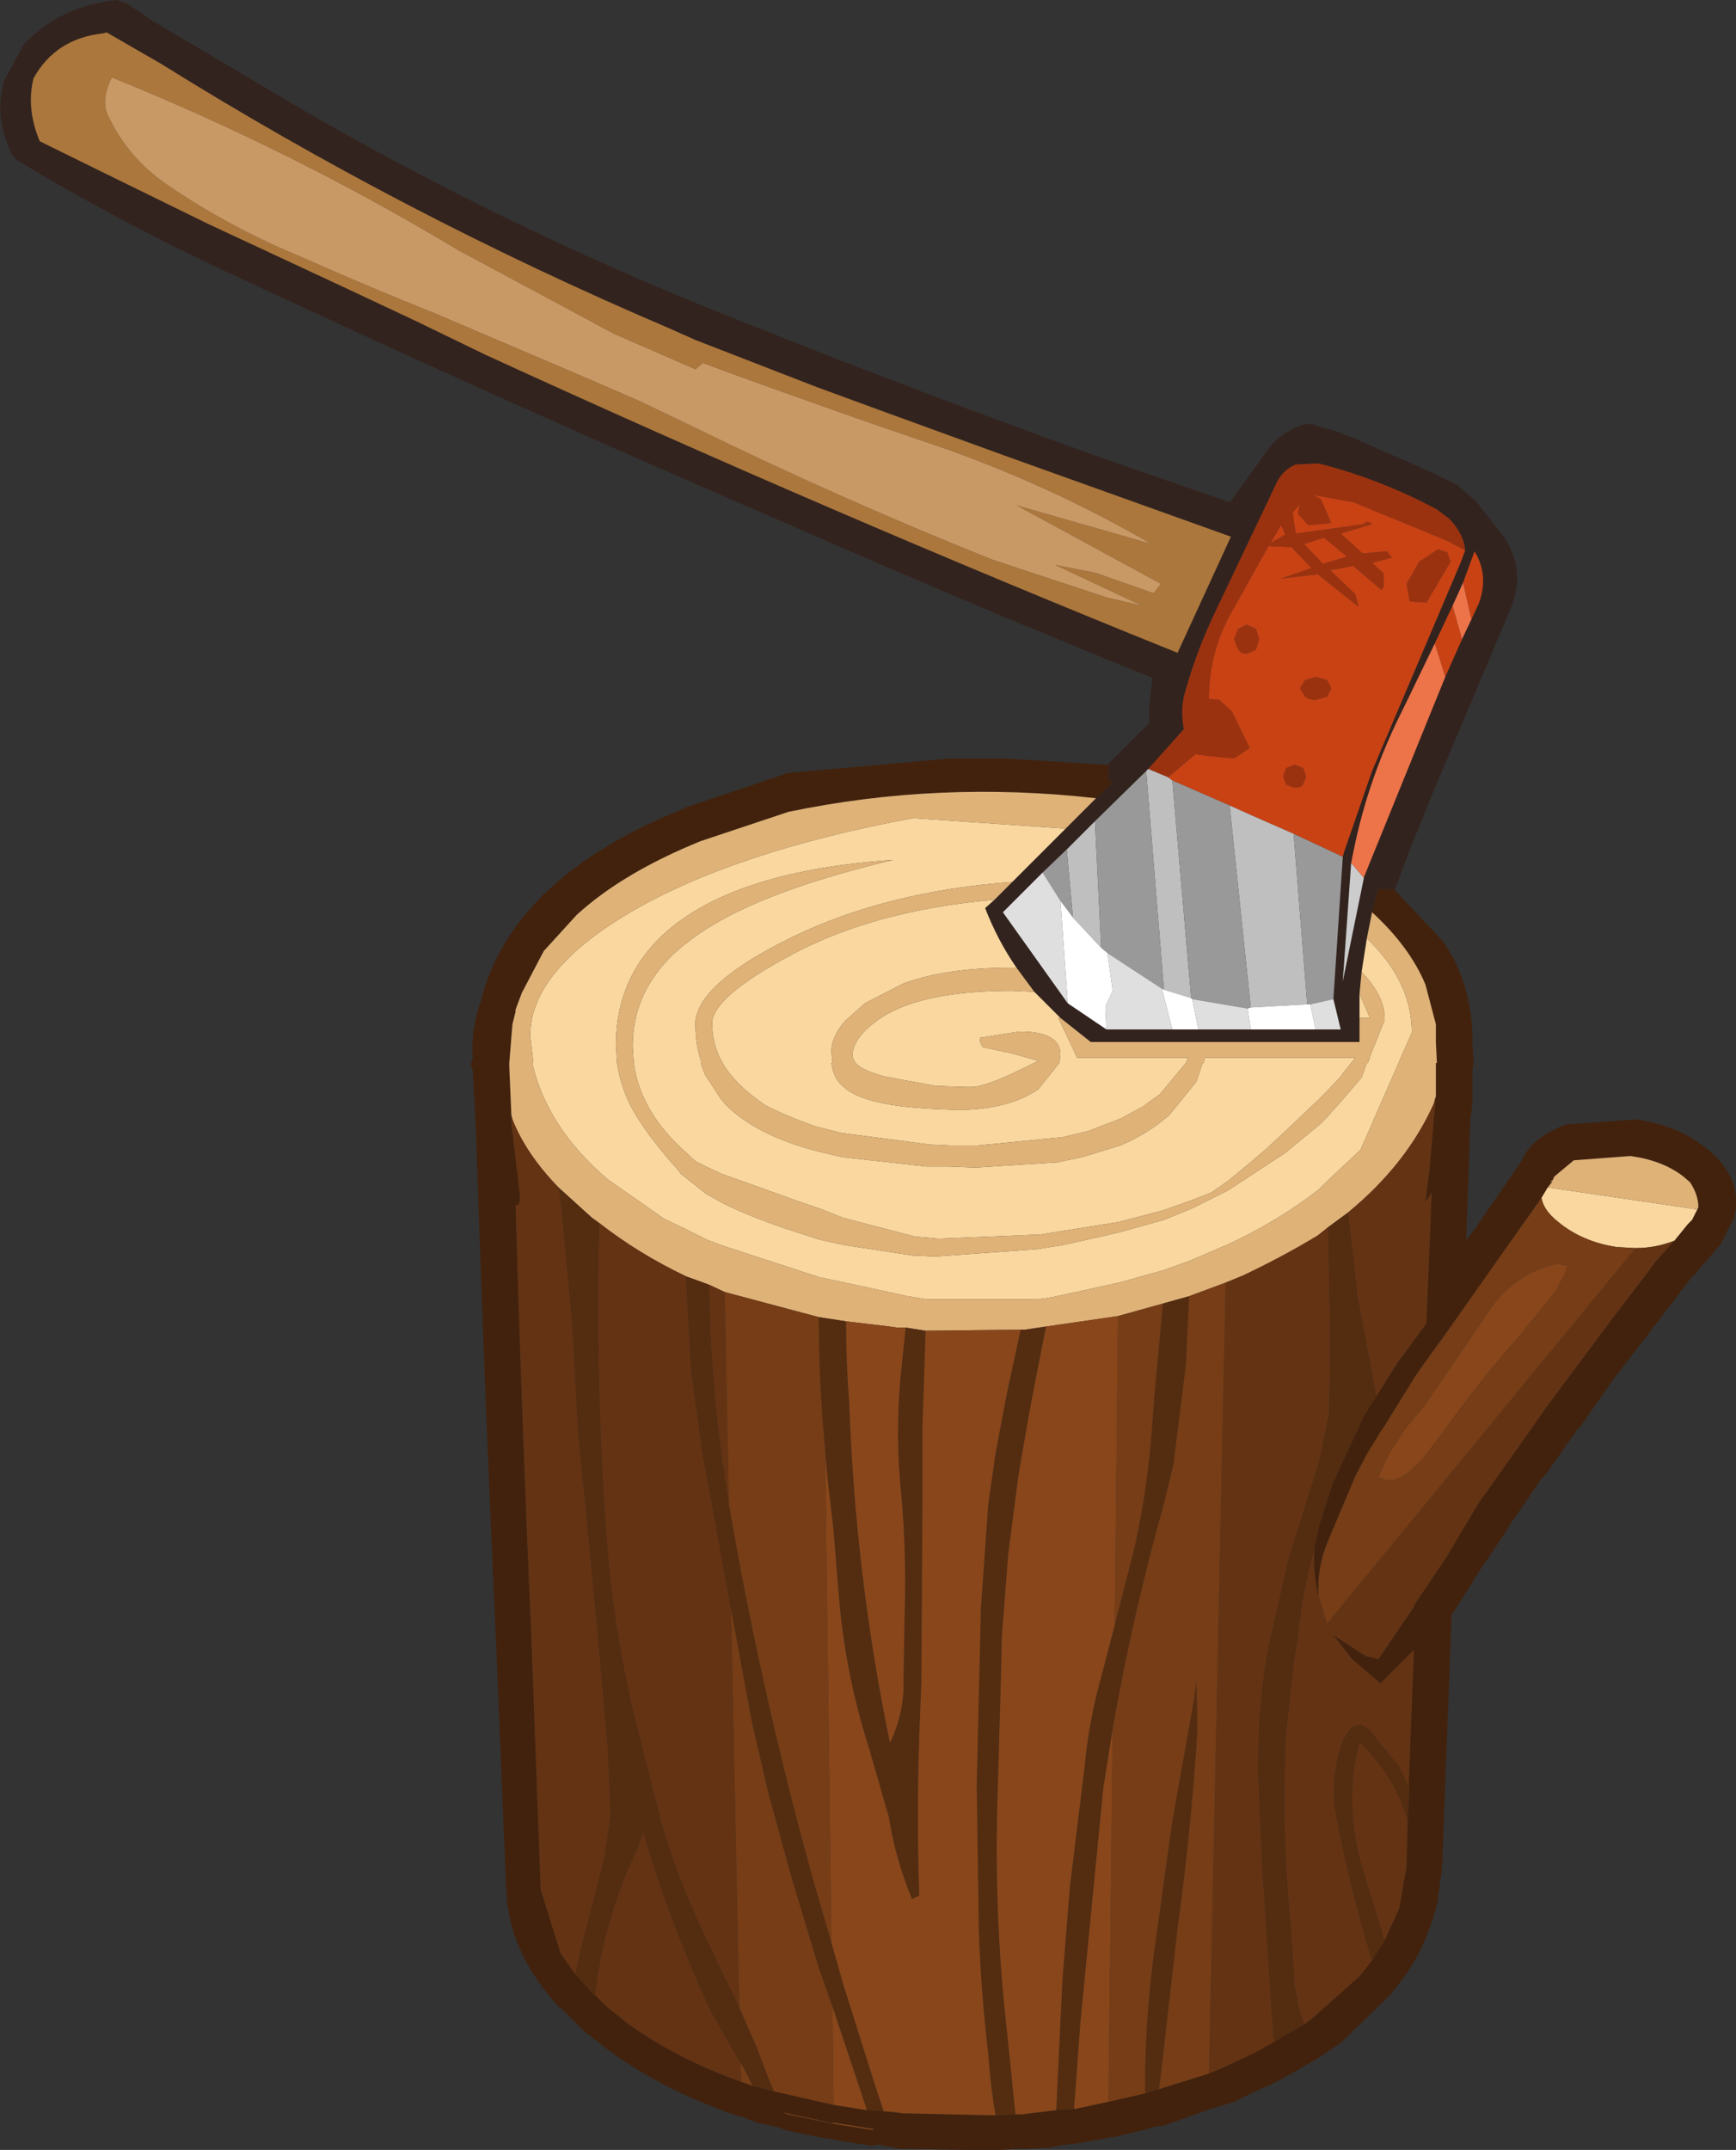 <?xml version="1.0" encoding="UTF-8" standalone="no"?>
<svg xmlns:ffdec="https://www.free-decompiler.com/flash" xmlns:xlink="http://www.w3.org/1999/xlink" ffdec:objectType="shape" height="102.75px" width="83.0px" xmlns="http://www.w3.org/2000/svg">
  <rect width="100%" height="100%" fill="#333333" stroke="none"/>
  <g transform="matrix(1.0, 0.0, 0.0, 1.0, 0.65, 102.95)">
    <path d="M4.45 -101.4 L4.25 -101.35 Q2.0 -101.1 0.95 -99.2 0.6 -97.75 1.25 -96.2 L4.4 -94.65 9.3 -92.25 15.95 -89.15 19.25 -87.6 22.55 -86.0 Q38.9 -78.5 55.65 -71.75 L58.2 -77.3 47.45 -81.15 41.4 -83.35 38.4 -84.45 32.6 -86.7 31.25 -87.3 Q18.6 -92.7 7.05 -99.9 L4.45 -101.4 M52.35 -66.45 L54.3 -68.4 54.3 -69.3 54.45 -70.55 52.35 -71.4 48.5 -73.0 48.45 -73.0 41.85 -75.8 35.3 -78.65 Q22.7 -84.1 10.2 -89.95 4.95 -92.4 0.15 -95.3 L-0.1 -95.6 Q-0.95 -97.35 -0.45 -99.1 L0.5 -100.85 0.55 -100.9 Q2.25 -102.65 4.9 -102.95 L5.4 -102.8 6.65 -101.95 8.85 -100.65 13.65 -97.8 Q23.75 -91.95 34.65 -87.65 43.4 -84.15 52.35 -80.95 L58.15 -78.95 60.0 -81.5 Q60.55 -82.25 61.6 -82.65 L62.0 -82.7 63.35 -82.3 64.1 -82.0 67.85 -80.35 68.95 -79.8 69.0 -79.8 69.95 -78.95 71.2 -77.35 71.25 -77.3 Q72.35 -75.65 71.55 -73.8 L68.55 -66.7 67.85 -65.05 66.7 -62.2 66.55 -61.8 66.05 -60.45 65.25 -60.45 65.2 -60.25 64.95 -59.35 64.7 -58.1 64.45 -56.5 64.35 -55.45 64.35 -54.3 64.35 -53.15 51.5 -53.15 50.05 -54.3 48.8 -55.55 47.95 -56.7 Q47.05 -58.0 46.45 -59.55 L46.9 -59.95 47.75 -60.8 50.3 -63.35 51.75 -64.8 52.6 -65.6 52.35 -65.65 52.35 -66.45 M69.4 -76.65 Q69.35 -77.4 68.65 -78.15 L68.05 -78.6 Q65.35 -80.05 62.4 -80.8 L61.3 -80.75 Q60.7 -80.5 60.4 -79.9 L57.4 -73.6 Q56.5 -71.7 55.95 -69.65 55.8 -68.95 55.95 -68.1 L54.25 -66.2 54.15 -66.1 51.7 -63.7 50.35 -62.35 49.2 -61.25 47.3 -59.35 50.4 -55.0 52.25 -53.75 55.4 -53.75 56.65 -53.75 59.15 -53.75 62.25 -53.75 63.45 -53.75 63.1 -55.2 63.55 -62.0 63.6 -62.2 64.95 -66.1 69.2 -76.1 69.4 -76.65 M69.7 -73.35 L70.05 -74.1 Q70.55 -75.45 69.85 -76.6 L69.3 -75.1 68.8 -74.0 67.95 -72.2 66.45 -69.1 Q64.75 -65.75 64.05 -62.2 L63.95 -61.7 63.55 -56.05 64.55 -60.95 64.55 -61.0 68.45 -70.6 69.25 -72.4 69.7 -73.35" fill="#33231e" fill-rule="evenodd" stroke="none"/>
    <path d="M4.45 -101.4 L7.05 -99.9 Q18.6 -92.7 31.25 -87.3 L32.6 -86.7 38.4 -84.45 41.4 -83.35 47.45 -81.15 58.2 -77.3 55.65 -71.75 Q38.9 -78.5 22.55 -86.0 L19.25 -87.6 15.95 -89.15 9.3 -92.25 4.4 -94.65 1.25 -96.2 Q0.6 -97.75 0.95 -99.2 2.0 -101.1 4.25 -101.35 L4.45 -101.4 M51.6 -75.6 L51.8 -75.55 54.5 -74.6 54.85 -75.05 47.95 -78.8 54.4 -76.95 Q49.85 -79.6 44.7 -81.45 38.8 -83.45 32.95 -85.6 L32.6 -85.3 28.7 -87.0 21.25 -91.0 Q13.35 -95.75 4.7 -99.25 4.1 -98.1 4.6 -97.25 5.55 -95.35 7.3 -94.15 8.6 -93.25 10.05 -92.45 11.85 -91.45 13.8 -90.65 16.95 -89.25 20.2 -87.95 L27.35 -84.9 30.0 -83.75 32.6 -82.5 Q39.55 -79.1 46.8 -76.2 L52.25 -74.4 53.95 -74.0 49.8 -75.95 51.6 -75.6" fill="#ac773c" fill-rule="evenodd" stroke="none"/>
    <path d="M54.25 -66.2 L55.95 -68.1 Q55.8 -68.95 55.95 -69.65 56.5 -71.7 57.4 -73.6 L60.4 -79.9 Q60.7 -80.5 61.3 -80.75 L62.4 -80.8 Q65.35 -80.05 68.05 -78.6 L68.65 -78.15 Q69.35 -77.4 69.4 -76.65 L68.55 -77.1 64.05 -78.95 62.1 -79.3 62.5 -79.1 63.0 -77.95 61.9 -77.85 61.4 -78.4 61.5 -78.85 61.15 -78.45 61.3 -77.45 64.55 -77.9 Q64.7 -78.1 64.95 -77.9 L63.45 -77.45 64.5 -76.5 65.65 -76.6 65.9 -76.3 64.95 -76.05 65.5 -75.55 65.5 -74.9 65.4 -74.75 64.05 -75.9 62.95 -75.7 64.15 -74.55 64.3 -73.95 62.35 -75.5 60.6 -75.3 62.05 -75.8 61.1 -76.8 60.0 -76.85 58.35 -73.9 Q57.15 -71.9 57.15 -69.55 L57.65 -69.5 58.25 -68.95 59.1 -67.2 58.35 -66.7 57.3 -66.8 56.5 -66.9 55.2 -65.8 54.25 -66.2 M62.65 -77.25 L61.7 -76.95 62.6 -76.0 63.75 -76.35 62.65 -77.25 M68.1 -76.7 L68.55 -76.55 68.7 -76.1 67.55 -74.15 66.75 -74.2 66.6 -75.05 67.2 -76.1 68.1 -76.7 M60.1 -77.0 L60.8 -77.4 60.6 -77.85 60.1 -77.0 M59.55 -72.4 L59.4 -71.9 58.95 -71.7 Q58.7 -71.7 58.55 -71.9 L58.35 -72.4 58.55 -72.9 58.95 -73.1 59.4 -72.9 59.55 -72.4 M62.8 -69.65 L62.25 -69.5 Q61.95 -69.5 61.75 -69.65 L61.5 -70.05 61.75 -70.45 62.25 -70.6 62.8 -70.45 63.0 -70.05 62.8 -69.65 M60.85 -65.45 L60.7 -65.85 60.85 -66.25 61.25 -66.4 61.65 -66.25 61.8 -65.85 61.65 -65.45 Q61.5 -65.3 61.25 -65.3 L60.85 -65.45" fill="#9b320f" fill-rule="evenodd" stroke="none"/>
    <path d="M55.2 -65.8 L56.5 -66.9 57.3 -66.8 58.35 -66.7 59.1 -67.2 58.25 -68.95 57.65 -69.5 57.15 -69.55 Q57.15 -71.9 58.35 -73.9 L60.0 -76.85 61.1 -76.8 62.05 -75.8 60.6 -75.3 62.35 -75.5 64.3 -73.95 64.15 -74.55 62.95 -75.7 64.05 -75.9 65.4 -74.75 65.5 -74.9 65.5 -75.55 64.95 -76.05 65.9 -76.3 65.65 -76.6 64.5 -76.5 63.45 -77.45 64.95 -77.9 Q64.7 -78.1 64.55 -77.9 L61.3 -77.45 61.15 -78.45 61.5 -78.85 61.4 -78.4 61.9 -77.85 63.0 -77.95 62.5 -79.1 62.1 -79.3 64.05 -78.95 68.55 -77.1 69.4 -76.65 69.2 -76.1 64.95 -66.1 63.6 -62.2 63.55 -62.0 61.2 -63.1 59.15 -64.0 58.15 -64.45 55.4 -65.65 55.2 -65.8 M62.65 -77.25 L63.75 -76.35 62.6 -76.0 61.7 -76.95 62.65 -77.25 M68.1 -76.7 L67.2 -76.1 66.6 -75.05 66.75 -74.2 67.55 -74.15 68.7 -76.1 68.55 -76.55 68.1 -76.7 M69.3 -75.1 L69.85 -76.6 Q70.55 -75.45 70.05 -74.1 L69.7 -73.35 69.3 -75.1 M69.25 -72.4 L68.45 -70.6 67.95 -72.2 68.8 -74.0 69.25 -72.4 M60.1 -77.0 L60.6 -77.85 60.8 -77.4 60.1 -77.0 M59.55 -72.4 L59.4 -72.9 58.95 -73.1 58.55 -72.9 58.35 -72.4 58.55 -71.9 Q58.7 -71.7 58.95 -71.7 L59.4 -71.9 59.55 -72.4 M60.85 -65.45 L61.25 -65.3 Q61.5 -65.3 61.65 -65.45 L61.8 -65.85 61.65 -66.25 61.25 -66.4 60.85 -66.25 60.7 -65.85 60.85 -65.45 M62.8 -69.65 L63.0 -70.05 62.8 -70.45 62.25 -70.6 61.75 -70.45 61.5 -70.05 61.75 -69.65 Q61.95 -69.5 62.25 -69.5 L62.8 -69.65" fill="#c94214" fill-rule="evenodd" stroke="none"/>
    <path d="M51.6 -75.6 L49.8 -75.95 53.95 -74.0 52.25 -74.4 46.8 -76.2 Q39.55 -79.1 32.6 -82.5 L30.0 -83.75 27.35 -84.9 20.2 -87.95 Q16.95 -89.25 13.8 -90.65 11.85 -91.45 10.05 -92.45 8.6 -93.25 7.3 -94.15 5.55 -95.35 4.6 -97.25 4.1 -98.1 4.7 -99.25 13.35 -95.75 21.25 -91.0 L28.7 -87.0 32.6 -85.3 32.95 -85.6 Q38.8 -83.45 44.7 -81.45 49.85 -79.6 54.4 -76.95 L47.95 -78.8 54.85 -75.05 54.5 -74.6 51.8 -75.55 51.6 -75.6" fill="#c99965" fill-rule="evenodd" stroke="none"/>
    <path d="M54.25 -66.2 L55.2 -65.8 55.4 -65.65 56.3 -55.25 55.0 -55.65 54.15 -66.1 54.25 -66.2 M50.35 -62.35 L51.7 -63.7 52.0 -57.65 50.65 -59.1 50.35 -62.35 M58.15 -64.45 L59.15 -64.0 61.2 -63.1 61.85 -54.95 59.15 -54.8 58.15 -64.35 58.15 -64.45" fill="#bfbfbf" fill-rule="evenodd" stroke="none"/>
    <path d="M63.55 -62.0 L63.1 -55.2 62.0 -54.95 61.85 -54.95 61.2 -63.1 63.55 -62.0 M49.2 -61.25 L50.35 -62.35 50.65 -59.1 50.05 -59.9 49.2 -61.25 M51.7 -63.7 L54.15 -66.1 55.0 -55.65 54.9 -55.7 52.3 -57.4 52.0 -57.65 51.7 -63.7 M55.4 -65.65 L58.15 -64.45 58.15 -64.35 59.15 -54.8 59.0 -54.75 56.35 -55.2 56.3 -55.25 55.4 -65.65" fill="#999999" fill-rule="evenodd" stroke="none"/>
    <path d="M52.35 -66.45 L52.35 -65.65 52.6 -65.6 51.75 -64.8 Q44.25 -65.65 37.05 -64.15 L36.75 -64.05 32.85 -62.75 Q29.15 -61.25 26.95 -59.25 L26.9 -59.2 25.35 -57.5 24.3 -55.5 24.0 -54.7 24.0 -54.6 23.85 -54.0 23.7 -52.15 23.7 -51.95 23.8 -49.65 23.8 -49.25 24.2 -45.9 Q24.25 -45.3 24.0 -45.35 24.3 -34.95 24.75 -24.85 L25.2 -12.65 26.15 -9.6 26.85 -8.6 27.8 -7.55 27.8 -7.6 28.4 -7.0 29.05 -6.5 29.15 -6.4 Q31.55 -4.6 34.8 -3.45 L35.35 -3.25 36.35 -3.0 39.2 -2.35 40.8 -2.1 41.6 -2.05 42.15 -2.0 42.5 -1.95 46.95 -1.85 47.9 -1.9 48.2 -1.9 49.85 -2.1 50.7 -2.15 52.35 -2.5 54.1 -2.9 54.75 -3.1 57.15 -3.85 57.75 -4.1 59.35 -4.85 60.25 -5.35 61.7 -6.2 62.05 -6.45 64.35 -8.5 64.95 -9.25 65.55 -10.2 66.25 -11.75 66.6 -13.75 66.65 -15.95 66.65 -15.9 66.75 -17.5 66.7 -17.55 66.95 -24.1 65.35 -22.5 64.0 -23.65 63.1 -24.8 64.65 -23.8 65.25 -23.65 66.95 -26.15 67.0 -26.3 68.05 -27.85 68.55 -28.6 70.0 -31.05 71.6 -33.3 73.25 -35.65 74.85 -37.8 76.45 -39.95 78.1 -42.1 78.5 -42.65 79.4 -43.65 80.05 -44.45 80.1 -44.5 80.25 -44.65 80.5 -45.15 80.55 -45.25 Q80.55 -45.85 80.15 -46.45 L79.8 -46.75 Q78.8 -47.5 77.3 -47.7 L74.65 -47.5 74.6 -47.5 73.7 -46.75 73.65 -46.7 73.55 -46.45 73.35 -46.2 73.05 -45.7 71.6 -43.65 68.5 -39.25 67.45 -37.8 67.0 -37.15 65.45 -34.65 65.4 -34.6 64.7 -33.45 64.15 -32.4 62.8 -29.2 Q62.3 -27.95 62.4 -26.65 62.1 -27.8 62.2 -28.95 L62.4 -29.95 63.05 -32.0 64.6 -35.35 65.15 -36.2 66.15 -37.8 67.55 -39.7 67.8 -45.95 67.5 -45.5 67.7 -47.1 68.0 -50.55 68.0 -52.15 68.05 -52.15 68.0 -53.15 68.0 -54.0 67.5 -55.9 Q66.75 -57.7 64.95 -59.35 L65.2 -60.25 65.25 -60.45 66.05 -60.45 66.05 -60.4 68.35 -57.95 68.45 -57.8 68.75 -57.3 68.85 -57.15 Q69.8 -55.2 69.75 -53.05 L69.8 -52.15 69.75 -51.85 69.75 -50.4 69.75 -50.2 69.65 -49.45 69.65 -49.4 69.45 -43.65 69.85 -44.2 72.05 -47.4 72.15 -47.55 Q72.5 -48.4 73.65 -48.95 L74.15 -49.2 77.55 -49.45 Q79.45 -49.2 80.75 -48.2 L80.9 -48.1 81.3 -47.75 Q82.6 -46.5 82.3 -44.95 L82.25 -44.75 81.6 -43.45 81.45 -43.3 80.3 -41.95 80.3 -42.0 78.2 -39.25 76.5 -37.05 74.9 -34.75 74.85 -34.75 73.15 -32.35 73.1 -32.35 71.45 -29.95 71.45 -29.9 69.8 -27.45 69.8 -27.4 68.75 -25.75 68.3 -13.7 68.1 -12.2 68.1 -12.1 67.85 -11.2 67.8 -11.1 Q67.4 -9.8 66.55 -8.55 L65.85 -7.65 65.8 -7.6 63.5 -5.35 63.35 -5.25 62.4 -4.6 60.65 -3.6 59.85 -3.2 59.8 -3.2 58.45 -2.55 58.35 -2.5 57.4 -2.2 57.35 -2.2 54.95 -1.35 54.8 -1.35 54.3 -1.25 54.25 -1.2 52.55 -0.8 52.4 -0.8 52.2 -0.75 50.8 -0.5 50.75 -0.5 49.95 -0.4 49.5 -0.3 49.3 -0.3 48.45 -0.25 48.25 -0.25 48.2 -0.25 48.05 -0.25 47.15 -0.2 47.05 -0.2 45.5 -0.2 42.65 -0.25 42.5 -0.25 42.35 -0.25 42.15 -0.3 41.95 -0.35 41.8 -0.35 41.35 -0.45 41.0 -0.4 39.1 -0.7 39.0 -0.75 38.95 -0.75 38.8 -0.75 36.85 -1.15 36.8 -1.2 36.6 -1.25 36.5 -1.3 35.5 -1.5 35.45 -1.55 34.75 -1.8 34.6 -1.85 34.55 -1.85 Q30.9 -3.1 28.2 -5.15 L27.25 -5.9 27.2 -5.95 26.15 -7.0 26.1 -7.0 Q23.65 -9.65 23.55 -12.65 L23.05 -24.85 Q22.5 -36.8 22.1 -49.1 L21.95 -51.8 Q21.8 -52.05 21.95 -52.35 21.85 -53.75 22.35 -55.15 23.85 -61.05 32.15 -64.35 L32.1 -64.35 36.55 -65.85 36.85 -65.95 36.95 -66.0 44.75 -66.7 47.35 -66.7 52.3 -66.4 52.35 -66.45 M39.2 -1.5 L39.05 -1.5 36.75 -2.0 37.0 -1.9 38.95 -1.5 39.2 -1.45 41.1 -1.15 41.1 -1.2 39.2 -1.5 M73.6 -46.55 L73.55 -46.55 73.45 -46.4 73.6 -46.55" fill="#42220d" fill-rule="evenodd" stroke="none"/>
    <path d="M50.3 -63.35 L47.75 -60.8 Q41.7 -60.35 37.2 -58.15 32.8 -56.0 32.6 -54.15 L32.6 -54.0 Q32.6 -52.95 32.9 -52.15 L32.85 -52.15 33.05 -51.6 33.8 -50.45 34.05 -50.15 Q35.55 -48.65 38.55 -47.9 L39.6 -47.65 43.65 -47.2 44.7 -47.2 46.0 -47.15 49.9 -47.4 51.1 -47.65 52.9 -48.2 Q53.95 -48.65 54.75 -49.25 L55.25 -49.65 56.55 -51.25 56.85 -52.15 56.9 -52.15 56.95 -52.4 64.15 -52.4 63.95 -52.15 63.55 -51.65 63.45 -51.5 62.6 -50.6 62.5 -50.5 60.55 -48.65 59.9 -48.05 59.2 -47.45 58.05 -46.5 57.25 -45.95 56.35 -45.6 54.95 -45.1 52.85 -44.55 50.35 -44.15 49.1 -43.95 44.25 -43.75 43.1 -43.85 40.6 -44.5 39.65 -44.75 38.65 -45.15 37.35 -45.6 33.85 -46.85 33.1 -47.2 32.6 -47.45 31.85 -48.15 Q29.95 -49.95 29.65 -52.15 L29.6 -52.95 Q29.6 -56.0 32.4 -58.05 35.3 -60.25 42.05 -61.85 34.65 -61.35 31.3 -58.5 28.8 -56.35 28.8 -53.0 L28.85 -52.15 Q29.0 -51.15 29.45 -50.2 30.1 -48.9 31.75 -47.05 L31.9 -46.85 33.1 -45.9 33.9 -45.45 Q35.1 -44.85 36.85 -44.25 L38.55 -43.7 39.7 -43.45 42.95 -42.95 44.05 -42.9 44.1 -42.9 48.95 -43.25 50.2 -43.45 52.85 -44.05 55.0 -44.65 56.35 -45.2 58.05 -46.05 60.8 -47.85 62.5 -49.25 62.7 -49.45 63.55 -50.4 64.45 -51.45 64.7 -52.15 64.75 -52.15 64.85 -52.4 64.85 -52.45 65.55 -54.2 65.55 -54.3 Q65.55 -55.35 64.45 -56.5 L64.7 -58.1 Q66.85 -56.05 66.85 -53.6 L64.4 -48.0 63.6 -47.25 62.8 -46.5 62.65 -46.35 62.4 -46.1 Q60.4 -44.55 58.0 -43.45 L56.25 -42.7 55.0 -42.25 52.85 -41.65 49.65 -40.95 48.95 -40.85 43.65 -40.85 42.75 -41.0 39.75 -41.65 38.55 -41.9 33.95 -43.4 33.15 -43.7 32.05 -44.25 31.1 -44.7 28.6 -46.45 28.45 -46.55 28.1 -46.85 Q26.5 -48.3 25.65 -49.9 25.05 -51.0 24.8 -52.15 L24.85 -52.15 24.7 -53.45 Q24.7 -56.5 29.4 -59.3 34.4 -62.25 43.0 -63.85 L50.3 -63.35 M46.9 -59.95 L46.45 -59.55 Q47.05 -58.0 47.95 -56.7 L47.7 -56.7 Q44.6 -56.7 42.55 -55.95 L40.7 -55.0 39.75 -54.15 Q39.1 -53.4 39.1 -52.7 L39.15 -52.15 39.1 -52.15 Q39.2 -51.35 39.75 -50.95 L39.8 -50.9 Q40.85 -50.1 44.0 -49.95 L45.2 -49.9 45.25 -49.9 Q47.65 -49.95 49.0 -50.9 L50.0 -52.15 50.05 -52.55 Q50.05 -53.65 48.1 -53.65 L46.2 -53.35 Q46.2 -53.05 46.35 -52.9 L47.75 -52.6 49.0 -52.25 48.8 -52.15 47.55 -51.55 Q46.3 -51.0 45.8 -51.0 L45.55 -51.0 44.1 -51.05 41.65 -51.5 Q40.55 -51.8 40.25 -52.15 L40.1 -52.45 Q40.1 -53.3 41.25 -54.15 43.2 -55.6 47.75 -55.6 L48.8 -55.55 50.05 -54.3 49.95 -54.3 50.85 -52.4 56.15 -52.4 56.05 -52.15 54.8 -50.65 54.45 -50.4 54.1 -50.15 54.05 -50.1 52.95 -49.5 51.4 -48.9 50.15 -48.6 46.05 -48.2 44.9 -48.2 43.8 -48.25 39.6 -48.8 38.4 -49.1 Q36.95 -49.6 35.9 -50.15 L35.3 -50.6 Q34.35 -51.35 33.9 -52.15 33.4 -53.0 33.4 -54.05 33.4 -55.3 37.25 -57.35 41.2 -59.45 46.9 -59.95 M64.35 -54.3 L64.35 -55.45 64.85 -54.3 64.35 -54.3 M73.05 -45.7 L73.35 -46.2 80.5 -45.15 80.25 -44.65 80.1 -44.5 80.05 -44.45 79.4 -43.65 Q78.5 -43.3 77.55 -43.3 L76.65 -43.35 Q75.0 -43.6 73.85 -44.55 73.15 -45.1 73.05 -45.7" fill="#f9d79f" fill-rule="evenodd" stroke="none"/>
    <path d="M51.75 -64.8 L50.3 -63.35 43.0 -63.85 Q34.4 -62.25 29.4 -59.3 24.7 -56.5 24.7 -53.45 L24.85 -52.15 24.8 -52.15 Q25.05 -51.0 25.65 -49.9 26.5 -48.3 28.1 -46.85 L28.45 -46.55 28.6 -46.45 31.1 -44.7 32.05 -44.25 33.15 -43.7 33.95 -43.4 38.55 -41.9 39.75 -41.65 42.75 -41.0 43.65 -40.85 48.95 -40.85 49.65 -40.95 52.85 -41.65 55.0 -42.25 56.25 -42.7 58.0 -43.45 Q60.4 -44.55 62.4 -46.1 L62.65 -46.35 62.8 -46.5 63.6 -47.25 64.4 -48.0 66.85 -53.6 Q66.85 -56.05 64.7 -58.1 L64.95 -59.35 Q66.75 -57.7 67.5 -55.9 L68.0 -54.0 68.0 -53.15 68.05 -52.15 68.0 -52.15 68.0 -50.55 67.95 -50.4 67.9 -50.2 Q66.6 -47.3 63.8 -45.0 L62.85 -44.3 62.35 -43.9 Q60.7 -42.9 58.8 -42.0 L57.95 -41.65 56.2 -41.0 54.95 -40.65 52.8 -40.05 49.35 -39.55 48.35 -39.4 48.15 -39.4 43.6 -39.35 42.65 -39.5 42.25 -39.5 41.9 -39.55 39.8 -39.8 38.5 -40.0 34.0 -41.2 33.25 -41.55 32.15 -41.95 Q29.85 -43.05 28.0 -44.5 L27.65 -44.75 26.05 -46.2 Q24.5 -47.8 23.85 -49.45 L23.8 -49.65 23.7 -51.95 23.7 -52.15 23.85 -54.0 24.0 -54.6 24.0 -54.7 24.3 -55.5 25.35 -57.5 26.9 -59.2 26.95 -59.25 Q29.15 -61.25 32.85 -62.75 L36.75 -64.05 37.05 -64.15 Q44.25 -65.65 51.75 -64.8 M47.75 -60.8 L46.9 -59.95 Q41.2 -59.45 37.25 -57.35 33.4 -55.3 33.4 -54.05 33.4 -53.0 33.9 -52.15 34.35 -51.35 35.3 -50.6 L35.9 -50.15 Q36.95 -49.6 38.4 -49.1 L39.6 -48.8 43.8 -48.25 44.9 -48.2 46.05 -48.2 50.15 -48.6 51.4 -48.9 52.95 -49.5 54.05 -50.1 54.1 -50.15 54.45 -50.4 54.8 -50.65 56.05 -52.15 56.15 -52.4 50.85 -52.4 49.95 -54.3 50.05 -54.3 51.5 -53.15 64.35 -53.15 64.35 -54.3 64.85 -54.3 64.35 -55.45 64.45 -56.5 Q65.55 -55.35 65.55 -54.3 L65.55 -54.2 64.85 -52.45 64.85 -52.4 64.75 -52.15 64.7 -52.15 64.45 -51.45 63.55 -50.4 62.7 -49.45 62.5 -49.25 60.8 -47.85 58.05 -46.05 56.35 -45.2 55.0 -44.65 52.85 -44.05 50.2 -43.45 48.95 -43.25 44.1 -42.9 44.05 -42.9 42.95 -42.95 39.7 -43.45 38.55 -43.7 36.85 -44.25 Q35.1 -44.85 33.9 -45.45 L33.1 -45.9 31.9 -46.85 31.75 -47.05 Q30.1 -48.9 29.45 -50.2 29.0 -51.15 28.85 -52.15 L28.8 -53.0 Q28.8 -56.35 31.3 -58.5 34.65 -61.35 42.05 -61.85 35.3 -60.25 32.4 -58.05 29.6 -56.0 29.6 -52.95 L29.65 -52.15 Q29.95 -49.95 31.85 -48.15 L32.6 -47.45 33.1 -47.2 33.85 -46.85 37.35 -45.6 38.65 -45.15 39.65 -44.75 40.6 -44.5 43.1 -43.85 44.25 -43.75 49.1 -43.95 50.35 -44.15 52.85 -44.55 54.95 -45.1 56.35 -45.6 57.25 -45.95 58.05 -46.5 59.2 -47.45 59.9 -48.05 60.55 -48.65 62.5 -50.5 62.6 -50.6 63.45 -51.5 63.55 -51.65 63.95 -52.15 64.15 -52.4 56.95 -52.4 56.9 -52.15 56.85 -52.15 56.55 -51.25 55.25 -49.65 54.75 -49.25 Q53.95 -48.65 52.9 -48.2 L51.1 -47.65 49.9 -47.4 46.0 -47.15 44.7 -47.2 43.65 -47.2 39.6 -47.65 38.55 -47.9 Q35.55 -48.65 34.05 -50.15 L33.8 -50.45 33.05 -51.6 32.85 -52.15 32.9 -52.15 Q32.6 -52.95 32.6 -54.0 L32.6 -54.15 Q32.8 -56.0 37.2 -58.15 41.7 -60.35 47.75 -60.8 M47.95 -56.7 L48.8 -55.55 47.75 -55.6 Q43.2 -55.6 41.25 -54.15 40.1 -53.3 40.1 -52.45 L40.25 -52.15 Q40.55 -51.8 41.65 -51.5 L44.1 -51.05 45.55 -51.0 45.8 -51.0 Q46.3 -51.0 47.55 -51.55 L48.8 -52.15 49.0 -52.25 47.75 -52.6 46.35 -52.9 Q46.2 -53.05 46.2 -53.35 L48.1 -53.65 Q50.05 -53.65 50.05 -52.55 L50.0 -52.15 49.0 -50.9 Q47.65 -49.95 45.25 -49.9 L45.2 -49.9 44.0 -49.95 Q40.85 -50.1 39.8 -50.9 L39.75 -50.95 Q39.2 -51.35 39.1 -52.15 L39.15 -52.15 39.1 -52.7 Q39.1 -53.4 39.75 -54.15 L40.7 -55.0 42.55 -55.95 Q44.6 -56.7 47.7 -56.7 L47.95 -56.7 M73.35 -46.2 L73.55 -46.45 73.65 -46.7 73.7 -46.75 74.6 -47.5 74.65 -47.5 77.3 -47.7 Q78.8 -47.5 79.8 -46.75 L80.15 -46.45 Q80.55 -45.85 80.55 -45.25 L80.5 -45.15 73.35 -46.2 M73.6 -46.55 L73.45 -46.4 73.55 -46.55 73.6 -46.55" fill="#dfb278" fill-rule="evenodd" stroke="none"/>
    <path d="M63.1 -55.2 L63.45 -53.75 62.25 -53.75 62.0 -54.95 63.1 -55.2 M59.15 -53.75 L56.65 -53.75 56.35 -55.2 59.0 -54.75 59.15 -53.75 M55.4 -53.75 L52.25 -53.75 52.2 -54.85 52.55 -55.6 52.3 -57.4 54.9 -55.7 55.4 -53.75 M50.4 -55.0 L47.3 -59.35 49.2 -61.25 50.05 -59.9 50.4 -55.0" fill="#dfdfdf" fill-rule="evenodd" stroke="none"/>
    <path d="M62.25 -53.75 L59.15 -53.75 59.0 -54.75 59.15 -54.8 61.85 -54.95 62.0 -54.95 62.25 -53.75 M56.65 -53.75 L55.4 -53.75 54.9 -55.7 55.0 -55.65 56.3 -55.25 56.35 -55.2 56.65 -53.75 M52.25 -53.75 L50.4 -55.0 50.05 -59.9 50.65 -59.1 52.0 -57.65 52.3 -57.4 52.55 -55.6 52.2 -54.85 52.25 -53.75" fill="#ffffff" fill-rule="evenodd" stroke="none"/>
    <path d="M69.7 -73.35 L69.25 -72.4 68.8 -74.0 69.3 -75.1 69.7 -73.35 M68.45 -70.6 L64.55 -61.0 63.95 -61.7 64.05 -62.2 Q64.75 -65.75 66.45 -69.1 L67.95 -72.2 68.45 -70.6" fill="#ed7349" fill-rule="evenodd" stroke="none"/>
    <path d="M64.55 -61.0 L64.55 -60.95 63.55 -56.05 63.95 -61.7 64.55 -61.0" fill="#cccccc" fill-rule="evenodd" stroke="none"/>
    <path d="M63.8 -45.0 Q66.6 -47.3 67.9 -50.2 L67.95 -50.4 68.0 -50.55 67.7 -47.1 67.5 -45.5 67.8 -45.95 67.55 -39.7 66.15 -37.8 65.15 -36.2 64.25 -41.0 63.8 -45.0 M62.2 -28.95 Q62.1 -27.8 62.4 -26.65 L62.8 -25.35 77.55 -43.3 Q78.5 -43.3 79.4 -43.65 L78.5 -42.65 78.1 -42.1 76.45 -39.95 74.85 -37.8 73.25 -35.65 71.6 -33.3 70.0 -31.05 68.55 -28.6 68.05 -27.85 67.0 -26.3 66.95 -26.15 65.25 -23.65 64.65 -23.8 63.1 -24.8 64.0 -23.65 65.35 -22.5 66.95 -24.1 66.7 -17.55 66.25 -18.5 64.8 -20.3 Q64.35 -20.7 63.9 -20.3 L63.6 -19.85 Q62.95 -18.2 63.2 -16.4 63.85 -12.85 64.95 -9.25 L64.35 -8.5 62.05 -6.45 61.7 -6.2 61.45 -6.95 61.25 -8.0 61.05 -11.0 Q60.75 -14.05 60.75 -17.15 L60.8 -19.7 61.2 -23.5 61.4 -24.7 Q61.6 -26.85 62.2 -28.95 M66.65 -15.95 L66.6 -13.75 66.25 -11.75 65.55 -10.2 64.55 -13.45 Q63.75 -16.0 64.1 -18.55 L64.35 -19.7 Q66.05 -18.05 66.65 -15.95 M60.25 -5.35 L59.35 -4.85 57.75 -4.1 57.15 -3.85 57.95 -41.65 58.8 -42.0 Q60.7 -42.9 62.35 -43.9 L62.85 -44.3 62.95 -38.95 62.9 -35.4 62.45 -33.2 60.95 -28.4 60.05 -24.45 Q59.65 -22.45 59.55 -20.35 L59.5 -18.4 59.7 -13.75 60.05 -8.4 60.25 -5.35 M34.8 -3.45 Q31.55 -4.6 29.15 -6.4 L29.05 -6.5 28.4 -7.0 27.8 -7.6 Q28.2 -11.2 29.8 -14.55 L30.1 -15.4 Q31.4 -11.0 33.35 -6.8 L34.7 -4.45 34.75 -4.4 34.8 -3.45 M26.85 -8.6 L26.15 -9.6 25.2 -12.65 24.75 -24.85 Q24.3 -34.95 24.0 -45.35 24.25 -45.3 24.2 -45.9 L23.8 -49.25 23.8 -49.65 23.85 -49.45 Q24.5 -47.8 26.05 -46.2 L26.15 -45.65 26.7 -39.85 27.0 -34.4 27.45 -29.9 27.95 -24.65 28.4 -19.55 28.55 -16.2 28.25 -14.15 27.1 -9.7 26.85 -8.6 M32.15 -41.95 L32.4 -37.4 32.95 -33.45 33.65 -29.65 34.3 -26.05 34.7 -7.0 33.75 -8.95 33.25 -10.0 32.85 -10.85 Q31.7 -13.3 30.95 -15.9 L29.55 -21.45 Q28.65 -25.4 28.35 -29.45 27.8 -36.85 28.0 -44.5 29.85 -43.05 32.15 -41.95 M33.25 -41.55 L34.0 -41.2 34.2 -31.05 Q33.35 -36.1 33.25 -41.2 L33.25 -41.55" fill="#643313" fill-rule="evenodd" stroke="none"/>
    <path d="M65.15 -36.2 L64.6 -35.35 63.05 -32.0 62.4 -29.95 62.2 -28.95 Q61.6 -26.85 61.4 -24.7 L61.2 -23.5 60.8 -19.7 60.75 -17.15 Q60.75 -14.05 61.05 -11.0 L61.25 -8.0 61.45 -6.95 61.7 -6.2 60.25 -5.35 60.05 -8.4 59.7 -13.75 59.5 -18.4 59.55 -20.35 Q59.65 -22.45 60.05 -24.45 L60.95 -28.4 62.45 -33.2 62.9 -35.4 62.95 -38.95 62.85 -44.3 63.8 -45.0 64.25 -41.0 65.15 -36.2 M66.7 -17.55 L66.75 -17.5 66.65 -15.9 66.65 -15.95 Q66.05 -18.05 64.35 -19.7 L64.1 -18.55 Q63.75 -16.0 64.55 -13.45 L65.55 -10.2 64.95 -9.25 Q63.85 -12.85 63.2 -16.4 62.95 -18.2 63.6 -19.85 L63.9 -20.3 Q64.35 -20.7 64.8 -20.3 L66.25 -18.5 66.7 -17.55 M54.75 -3.1 L54.1 -2.9 54.1 -3.9 Q54.15 -6.85 54.55 -9.8 L55.4 -15.9 56.45 -21.8 56.55 -22.6 56.6 -20.25 Q56.3 -15.5 55.65 -10.8 L54.8 -3.35 54.75 -3.1 M50.7 -2.15 L49.85 -2.1 50.15 -8.35 50.5 -12.75 51.2 -18.45 Q51.4 -20.65 52.0 -22.8 L52.65 -25.3 53.55 -28.8 Q54.25 -31.85 54.45 -35.0 L54.55 -36.3 54.95 -40.65 56.2 -41.0 56.05 -37.75 55.45 -32.95 55.0 -31.1 Q53.5 -25.75 52.55 -20.35 L52.1 -17.5 51.8 -14.45 51.0 -6.25 50.7 -2.15 M47.9 -1.9 L46.95 -1.85 Q46.7 -3.3 46.6 -4.8 46.25 -7.75 46.15 -10.7 L46.05 -17.65 46.25 -26.1 46.6 -31.05 46.95 -33.5 47.5 -36.4 48.15 -39.4 48.35 -39.4 49.35 -39.55 49.35 -39.5 48.8 -36.7 48.5 -35.1 48.05 -32.5 47.55 -28.65 47.25 -24.75 47.2 -22.6 47.05 -17.35 Q46.85 -11.5 47.5 -5.8 L47.9 -1.9 M41.6 -2.05 L40.8 -2.1 40.4 -3.3 39.15 -7.05 38.5 -8.9 37.2 -13.2 36.1 -17.2 35.3 -20.65 34.3 -26.05 33.65 -29.65 32.95 -33.45 32.4 -37.4 32.15 -41.95 33.25 -41.55 33.25 -41.2 Q33.35 -36.1 34.2 -31.05 L34.6 -28.8 Q36.1 -20.7 38.3 -12.85 L39.1 -10.1 39.7 -8.0 41.2 -3.25 41.6 -2.05 M36.35 -3.0 L35.35 -3.25 34.75 -4.4 34.7 -4.45 33.35 -6.8 Q31.4 -11.0 30.1 -15.4 L29.8 -14.55 Q28.2 -11.2 27.8 -7.6 L27.8 -7.55 26.85 -8.6 27.1 -9.7 28.25 -14.15 28.55 -16.2 28.4 -19.55 27.95 -24.65 27.45 -29.9 27.0 -34.4 26.7 -39.85 26.15 -45.65 26.05 -46.2 27.65 -44.75 28.0 -44.5 Q27.8 -36.85 28.35 -29.45 28.65 -25.4 29.55 -21.45 L30.95 -15.9 Q31.7 -13.3 32.85 -10.85 L33.25 -10.0 33.75 -8.95 34.7 -7.0 35.55 -5.05 36.1 -3.6 36.35 -3.0 M38.5 -40.0 L39.8 -39.8 Q39.8 -37.85 39.95 -35.9 40.25 -27.6 41.9 -19.65 42.6 -21.1 42.55 -22.7 L42.6 -25.75 Q42.7 -28.6 42.45 -31.45 42.15 -34.25 42.4 -37.05 L42.65 -39.5 43.6 -39.35 43.45 -34.6 43.45 -32.75 43.45 -30.95 43.4 -22.5 43.35 -21.25 Q43.15 -16.75 43.3 -12.35 L42.95 -12.2 Q42.15 -14.15 41.85 -16.1 L40.9 -19.4 Q39.75 -23.0 39.45 -26.75 L39.2 -29.85 38.9 -32.45 38.8 -33.6 38.8 -33.65 Q38.5 -36.85 38.5 -40.0" fill="#542c10" fill-rule="evenodd" stroke="none"/>
    <path d="M62.4 -26.65 Q62.3 -27.95 62.8 -29.2 L64.15 -32.4 64.7 -33.45 65.4 -34.6 65.45 -34.65 67.0 -37.15 67.45 -37.8 68.5 -39.25 71.6 -43.65 73.05 -45.7 Q73.15 -45.1 73.85 -44.55 75.0 -43.6 76.65 -43.35 L77.55 -43.3 62.8 -25.35 62.4 -26.65 M57.15 -3.85 L54.75 -3.1 54.8 -3.35 55.65 -10.8 Q56.3 -15.5 56.6 -20.25 L56.55 -22.6 56.45 -21.8 55.4 -15.9 54.55 -9.8 Q54.15 -6.85 54.1 -3.9 L54.1 -2.9 52.35 -2.5 52.55 -20.35 Q53.5 -25.75 55.0 -31.1 L55.45 -32.95 56.05 -37.75 56.2 -41.0 57.95 -41.65 57.15 -3.85 M39.2 -2.35 L36.35 -3.0 36.1 -3.6 35.55 -5.05 34.7 -7.0 34.3 -26.05 35.3 -20.65 36.1 -17.2 37.2 -13.2 38.5 -8.9 39.15 -7.05 39.2 -2.35 M35.35 -3.25 L34.8 -3.45 34.75 -4.4 35.35 -3.25 M34.2 -31.05 L34.0 -41.2 38.5 -40.0 Q38.5 -36.85 38.8 -33.65 L38.8 -33.6 39.1 -10.1 38.3 -12.85 Q36.1 -20.7 34.6 -28.8 L34.2 -31.05 M52.8 -40.05 L54.95 -40.65 54.55 -36.3 54.45 -35.0 Q54.25 -31.85 53.55 -28.8 L52.65 -25.3 52.8 -40.05 M39.2 -1.45 L38.95 -1.5 37.0 -1.9 36.75 -2.0 39.05 -1.5 39.2 -1.5 39.2 -1.45 M73.8 -42.55 Q71.95 -42.15 70.75 -40.6 L68.8 -37.75 68.4 -37.15 67.4 -35.7 66.6 -34.75 65.75 -33.45 65.25 -32.35 65.65 -32.2 66.1 -32.25 66.6 -32.5 67.3 -33.15 68.0 -34.05 68.3 -34.45 Q70.0 -36.85 71.95 -39.05 L73.7 -41.2 74.15 -42.05 74.3 -42.45 73.8 -42.55" fill="#763d16" fill-rule="evenodd" stroke="none"/>
    <path d="M52.35 -2.5 L50.7 -2.15 51.0 -6.25 51.8 -14.45 52.1 -17.5 52.55 -20.35 52.35 -2.5 M49.85 -2.1 L48.2 -1.9 47.9 -1.9 47.5 -5.8 Q46.85 -11.5 47.05 -17.35 L47.2 -22.6 47.25 -24.75 47.55 -28.65 48.05 -32.5 48.5 -35.1 48.8 -36.7 49.35 -39.5 49.35 -39.55 52.8 -40.05 52.65 -25.3 52.0 -22.8 Q51.4 -20.65 51.2 -18.45 L50.5 -12.75 50.15 -8.35 49.85 -2.1 M46.95 -1.85 L42.5 -1.95 42.15 -2.0 41.6 -2.05 41.2 -3.25 39.7 -8.0 39.1 -10.1 38.8 -33.6 38.9 -32.45 39.2 -29.85 39.45 -26.75 Q39.75 -23.0 40.9 -19.4 L41.85 -16.1 Q42.15 -14.15 42.95 -12.2 L43.3 -12.35 Q43.15 -16.75 43.35 -21.25 L43.4 -22.5 43.45 -30.95 43.45 -32.75 43.45 -34.6 43.6 -39.35 48.15 -39.4 47.5 -36.4 46.95 -33.5 46.6 -31.05 46.25 -26.1 46.05 -17.65 46.15 -10.7 Q46.25 -7.75 46.6 -4.8 46.7 -3.3 46.95 -1.85 M40.8 -2.1 L39.2 -2.35 39.15 -7.05 40.4 -3.3 40.8 -2.1 M39.8 -39.8 L41.9 -39.55 42.25 -39.5 42.65 -39.5 42.4 -37.05 Q42.15 -34.25 42.45 -31.45 42.7 -28.6 42.6 -25.75 L42.55 -22.7 Q42.6 -21.1 41.9 -19.65 40.25 -27.6 39.95 -35.9 39.8 -37.85 39.8 -39.8 M39.2 -1.45 L39.2 -1.5 41.1 -1.2 41.1 -1.15 39.2 -1.45 M73.8 -42.55 L74.3 -42.45 74.15 -42.05 73.7 -41.2 71.95 -39.05 Q70.0 -36.85 68.3 -34.45 L68.0 -34.05 67.3 -33.15 66.6 -32.5 66.1 -32.25 65.65 -32.2 65.25 -32.35 65.75 -33.45 66.6 -34.75 67.4 -35.7 68.4 -37.15 68.8 -37.75 70.75 -40.6 Q71.95 -42.15 73.8 -42.55" fill="#88461a" fill-rule="evenodd" stroke="none"/>
  </g>
</svg>
